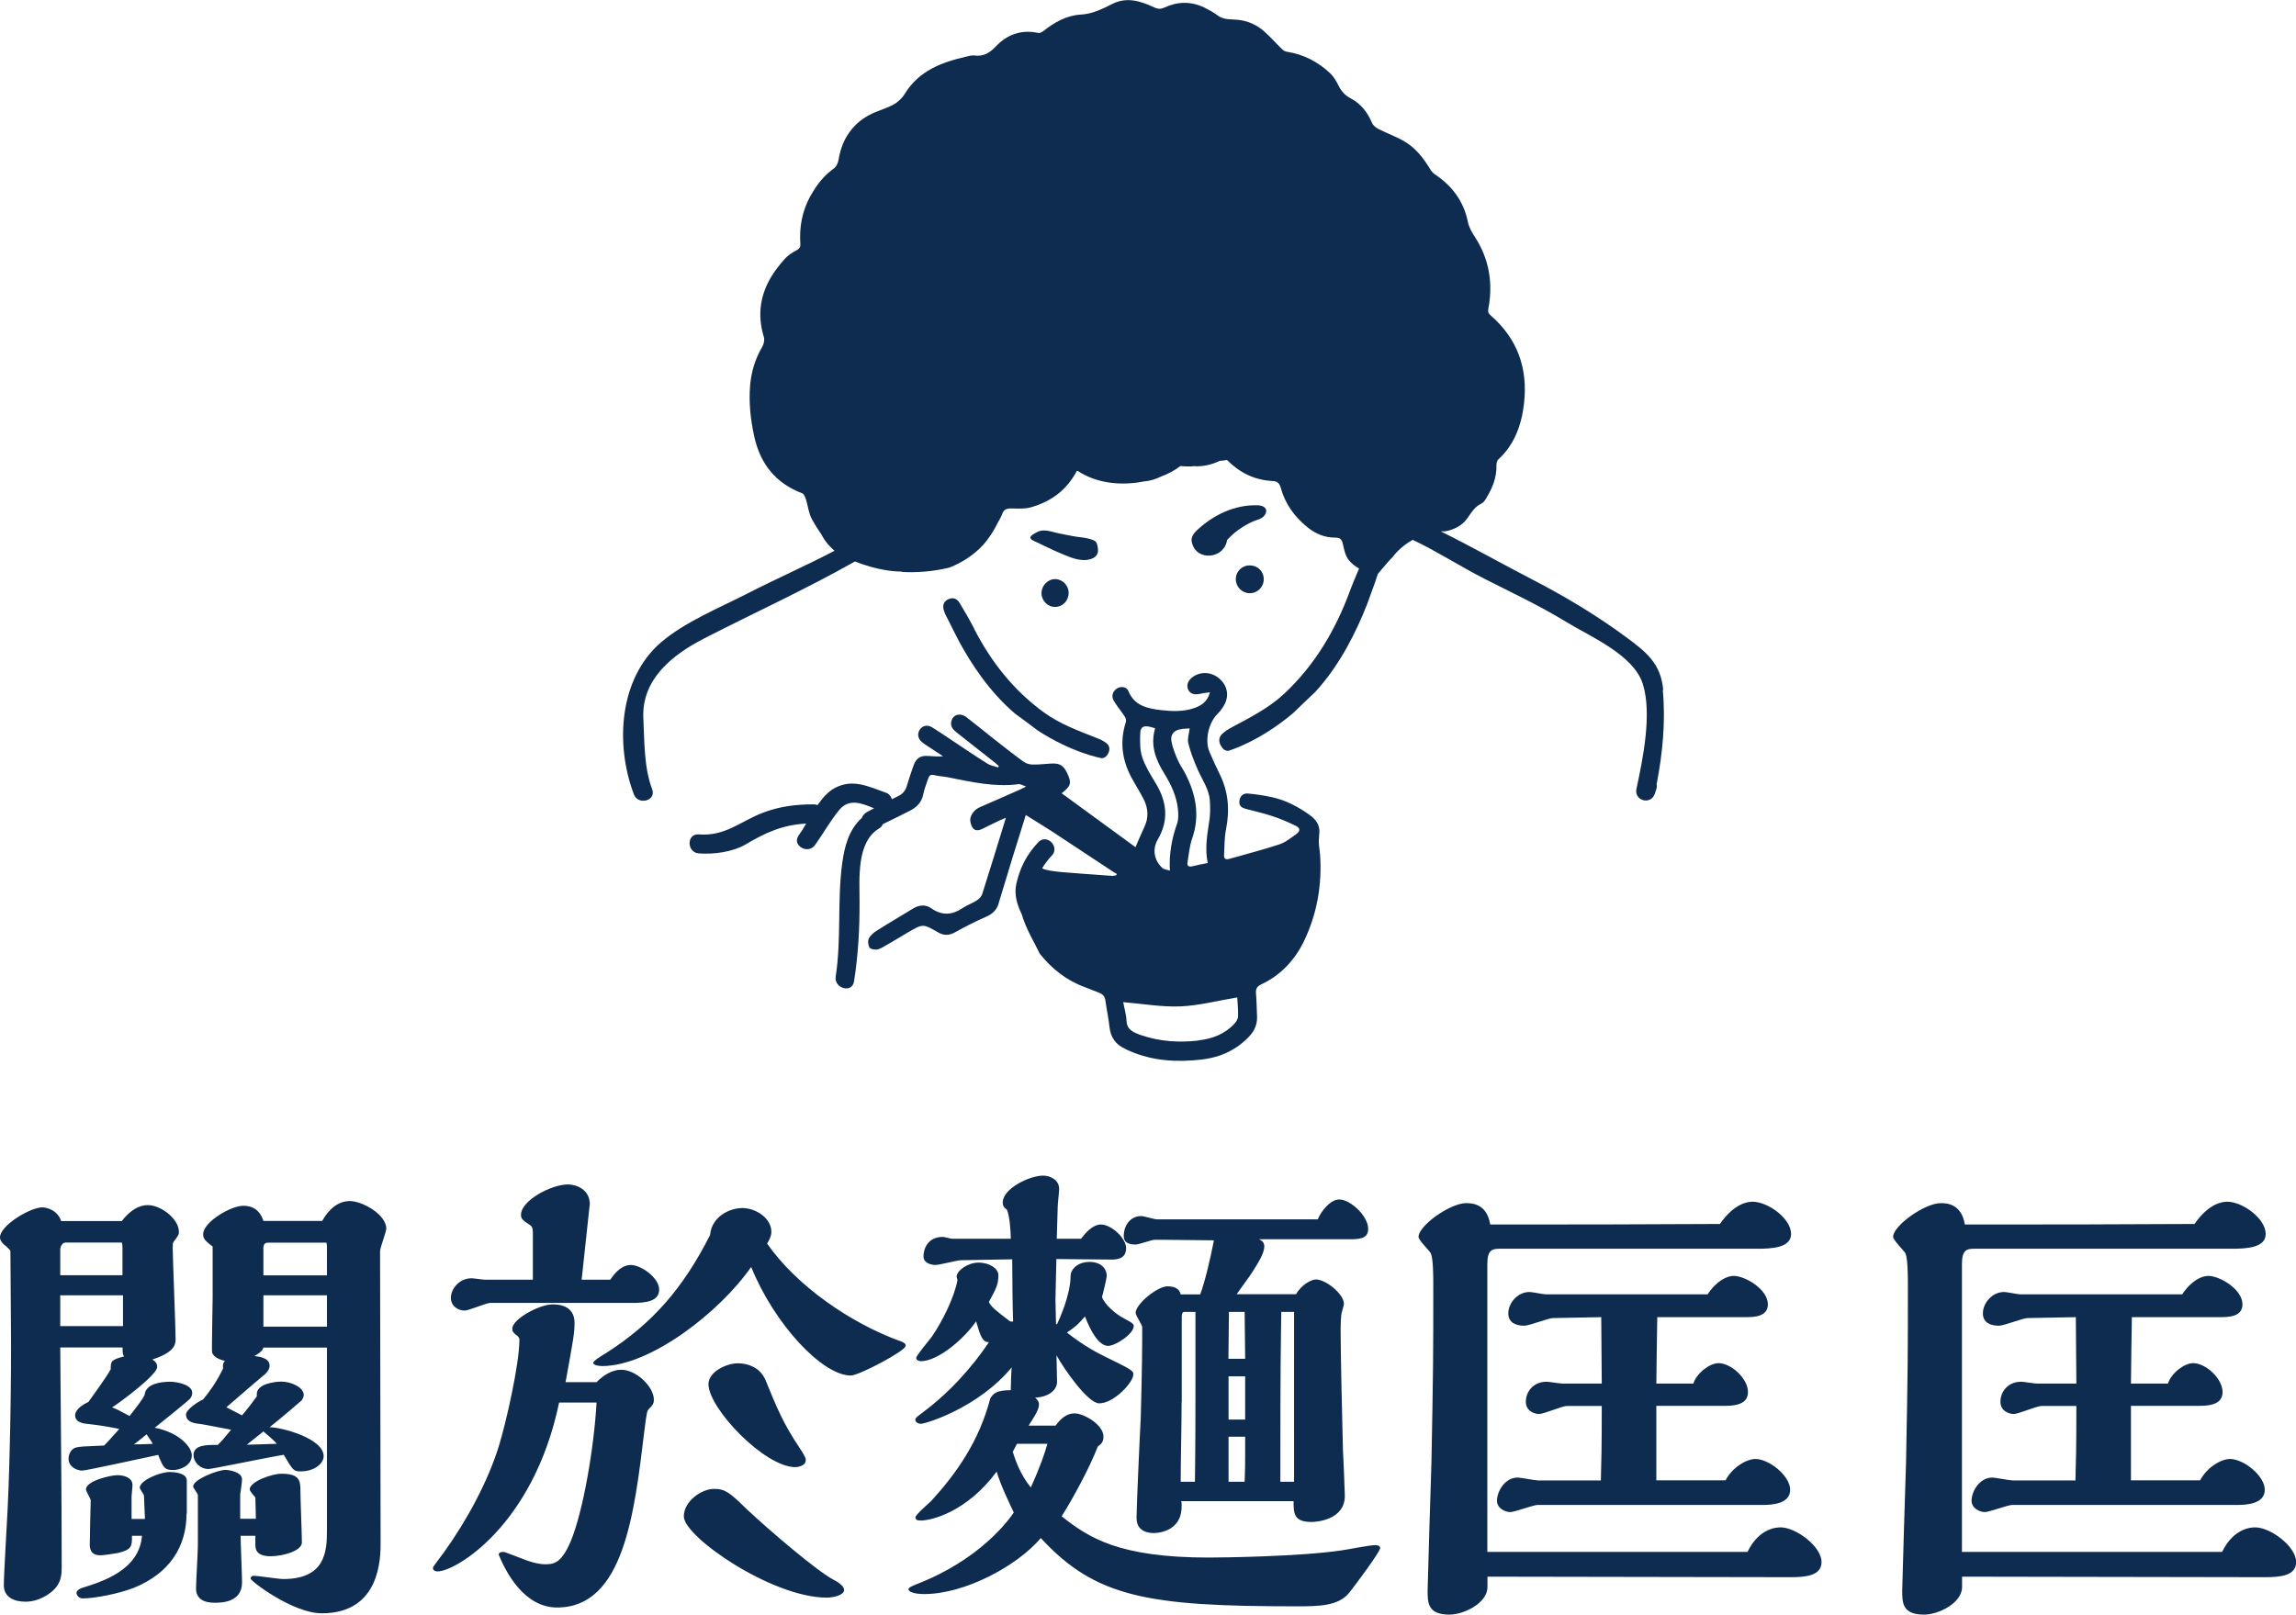 <?xml version="1.0" encoding="UTF-8"?><svg id="_圖層_2" xmlns="http://www.w3.org/2000/svg" viewBox="0 0 174.16 122.51"><defs><style>.cls-1{fill:#0e2c50;}</style></defs><g id="_圖層_1-2"><g><g><path class="cls-1" d="M9.25,92.63c.94-1.19,1.73-1.19,1.98-1.19,.97,0,2.34,1.04,2.34,2.02,0,.22-.04,.29-.4,.76-.07,.11-.07,.25-.07,.47,0,.68,.22,6.01,.22,6.95,0,.47-.22,1.01-1.76,1.51,.25,.18,.36,.29,.36,.58,0,.58-2.74,2.63-3.42,3.06,.4,.14,.5,.22,1.33,.65,.22-.29,1.15-1.44,1.15-1.66,.11-.79,1.22-.94,1.91-.94,.61,0,1.69,.25,1.69,.83,0,.22-.07,.32-.14,.43-.14,.18-2.3,1.91-2.7,2.23,1.87,.36,2.81,1.48,2.81,2.09,0,.83-.97,1.12-1.4,1.12-.68,0-.76-.18-1.15-1.15-1.08,.22-5.44,1.19-5.76,1.19-.43,0-1.04-.29-1.04-.9,0-.36,.22-.79,.61-.86,.32-.07,.5-.07,2.09-.14,.25-.25,.47-.5,1.15-1.26-.68-.14-1.55-.29-2.23-.36-.47-.04-1.12-.11-1.12-.68,0-.07,0-.54,1.01-1.01,.32-.47,1.37-1.87,1.69-2.48,0-.58,0-.72,1.01-.97-.11-.18-.11-.25-.11-.68H4.57c.04,5.51,.11,11.05,.11,16.56,0,.68,0,1.4-.86,2.05-.47,.36-1.15,.68-1.87,.68-.86,0-1.66-.32-1.66-1.26,0-.83,.25-4.86,.29-5.8,.18-3.71,.29-10.04,.25-13.93l-.04-5.62c0-.07-.4-.43-.5-.5-.11-.11-.29-.29-.29-.54,0-.9,2.3-2.27,3.2-2.27,.32,0,1.15,.18,1.44,1.04h4.61Zm.04,4.14v-2.02c0-.11,0-.47-.07-.47H4.97c-.25,0-.4,.32-.4,.54v1.94h4.72Zm.04,3.85v-2.34H4.57v2.34h4.75Zm4.82,14.22c0,2.48-1.26,4.54-4.03,5.65-1.12,.43-2.92,.79-3.85,.79-.29,0-.47-.25-.47-.43,0-.14,.25-.32,.4-.36,1.51-.47,4.36-1.33,4.57-3.96h-.76c0,.79,0,1.04-1.04,1.3-.36,.07-1.15,.18-1.37,.18-.54,0-.79-.29-.79-.79,0-.54,.07-3.35,.07-3.38,0-.14-.36-.68-.36-.83,0-.65,1.87-1.08,2.38-1.08s1.15,.18,1.15,.76c0,.14-.07,.79-.07,.83v1.73h1.01v-.14c0-.22-.07-1.37-.07-1.62,0-.11-.32-.5-.32-.61,0-.54,1.51-1.19,2.27-1.19,.47,0,1.3,.11,1.3,.65v2.52Zm-2.56-5.29c-.07-.14-.14-.22-.47-.72-.72,.58-.79,.65-.97,.76,1.08,0,1.19-.04,1.44-.04Zm8.39-7.31c-.04,.29-.5,.54-.68,.65,.36,.04,1.15,.14,1.15,.72,0,.29-.18,.47-.29,.61-.18,.14-1.08,.9-2.99,2.56l1.19,.61c.4-.47,.76-.94,1.12-1.44v-.18c0-.76,1.33-.94,1.87-.94,.72,0,1.69,.43,1.69,1.01,0,.11-.04,.22-.14,.4-.07,.07-1.8,1.55-2.45,2.05,.86,0,4.1,.83,4.1,2.2,0,.54-.68,1.15-1.73,1.15-.54,0-.58-.04-1.3-1.26-.9,.14-5.44,1.08-5.69,1.08-.72,0-1.15-.58-1.15-1.04,0-.79,.94-.79,1.84-.79,.32-.32,.4-.4,1.01-1.15-.61-.11-2.05-.4-2.3-.43-.4-.04-1.12-.11-1.12-.72,0-.36,.83-.94,1.3-1.15,.54-.68,.94-1.19,1.51-2.34-.04-.36,.04-.47,.14-.58-.25-.07-.86-.22-.97-.65-.04-.18,.04-3.53,.04-4.21v-3.82s-.14-.11-.32-.25c-.29-.25-.4-.4-.4-.68,0-.94,2.12-2.16,3.02-2.16,.29,0,1.19,0,1.55,1.15h4.46c.18-.32,.86-1.51,2.09-1.51,.94,0,2.77,1.01,2.77,2.09,0,.25-.47,1.44-.47,1.73l.04,22.1c0,1.12,0,5.36-4.46,5.36-2.2,0-5.4-2.45-5.4-2.63,0-.14,.11-.22,.25-.22,.25,0,1.87,.25,2.23,.25,3.2,0,3.31-2.12,3.31-3.67v-13.89h-4.82Zm-.61,14.29h-1.12c0,.5,.11,2.95,.11,3.53,0,1.51-1.51,1.55-2.09,1.55-.79,0-1.4-.29-1.4-1.08,0-.47,.14-2.77,.14-3.31v-3.78c0-.11-.36-.54-.36-.65,0-.54,1.87-1.26,2.45-1.26,.25,0,1.26,.14,1.26,.72,0,.18-.11,.97-.14,1.15v1.84h1.19l-.04-1.62s-.43-.47-.43-.61c0-.58,1.66-1.19,2.41-1.19,1.44,0,1.44,.58,1.44,1.4,0,.54,.11,3.2,.11,3.82s-1.4,1.04-2.38,1.04c-1.12,0-1.15-.58-1.15-.9v-.65Zm-.65-6.91c1.3-.04,1.44-.04,2.27-.07-.14-.22-.72-.68-1.01-.94l-1.26,1.01Zm6.08-12.85v-2.05c0-.07,0-.36-.04-.43h-4.46c-.22,0-.32,.18-.32,.36v2.12h4.82Zm0,3.89v-2.38h-4.82v2.38h4.82Z"/><path class="cls-1" d="M45.25,104.87c.5-.5,1.15-.94,1.87-.94,1.15,0,2.48,1.3,2.48,2.27,0,.29-.11,.43-.32,.65-.22,.18-.22,.32-.4,1.69-.76,6.34-1.58,13.43-6.62,13.43-2.52,0-3.89-2.7-4.43-4,0-.14,.11-.22,.36-.22,.11,0,1.08,.4,1.3,.47,.5,.22,1.3,.47,1.84,.47,.65,0,1.22-.04,1.94-1.69,.97-2.3,1.8-7.23,1.98-10.58h-2.84c-1.94,9.32-7.85,12.81-9.21,12.81-.25,0-.36-.11-.36-.29,0-.07,.79-1.08,.83-1.15,1.76-2.45,3.35-5.4,4.18-8.1,.54-1.76,1.55-6.19,1.55-8.06,0-.11-.11-.25-.22-.32-.25-.18-.32-.29-.32-.5,0-.72,2.05-1.84,3.06-1.84s1.66,.43,1.66,1.4c0,.76-.07,1.15-.68,4.5h2.38Zm1.04-7.77c.47-.72,1.01-1.12,1.55-1.12,.79,0,2.16,.97,2.16,1.87s-1.04,1.01-2.02,1.01h-10.8c-.29,0-1.62,.58-1.94,.58-.47,0-1.04-.32-1.04-.97s.61-1.48,1.58-1.48c.14,0,.86,.11,1.04,.11h3.6v-2.66c0-1.19,.04-1.33-.25-1.51-.58-.36-.65-.5-.65-.76,0-1.08,2.3-2.3,3.56-2.3,.61,0,1.66,.36,1.66,1.51,0,.04-.04,.25-.04,.32-.07,.76-.5,4.54-.58,5.4h2.16Zm22.39,5.04c0,.36-3.53,2.23-4.14,2.23-2.16,0-5.8-3.89-7.56-8.24-2.41,3.46-7.67,7.52-11.3,7.52-.18,0-.68-.04-.68-.25,0-.14,.58-.5,1.01-.76,3.49-2.23,5.83-4.93,7.85-8.93,.14-1.48,1.58-2.05,2.45-2.05,1.01,0,2.2,.76,2.2,1.8,0,.36-.18,.65-.32,.9,2.23,3.2,6.34,6.05,10.15,7.42,.25,.11,.36,.14,.36,.36Zm-5.98,19.08c-4.14,0-10.83-4.61-10.83-6.16,0-1.15,1.33-2.09,2.3-2.09,.86,0,1.22,.32,2.41,1.48,1.87,1.76,5.4,4.75,6.62,5.4,.29,.14,.83,.47,.83,.79,0,.4-.83,.58-1.33,.58Zm-4.64-16.52c.83,2.02,1.33,3.28,2.56,5.11,.32,.5,.5,.76,.5,.97,0,.47-.65,.54-.79,.54-2.34,0-6.59-4.46-6.59-6.3,0-.94,1.37-1.58,2.23-1.58,.65,0,1.66,.25,2.09,1.26Z"/><path class="cls-1" d="M80.06,108.18c.36-.5,.83-.94,1.44-.94,.72,0,2.2,.86,2.2,1.76,0,.4-.14,.54-.43,.76-.61,1.58-1.87,3.92-2.74,5.29,2.05,1.62,4.32,3.13,11.16,3.13,.94,0,6.84-.07,10.04-.54,.36-.04,2.12-.4,2.56-.4,.11,0,.4,0,.4,.22,0,.29-1.94,2.88-2.34,3.38-.83,1.04-2.34,1.04-4.07,1.04-11.23,0-15.19-.68-19.33-5.18-1.8,2.12-5.76,4.25-8.85,4.25-.76,0-1.19-.18-1.19-.36,0-.14,.29-.25,.54-.36,4.9-1.87,7.09-4.93,7.45-5.47-.29-.61-1.01-2.09-1.3-3.1-2.27,3.06-4.93,3.71-5.76,3.71-.29,0-.4-.07-.4-.25s1.04-1.08,1.22-1.26c1.84-2.02,3.6-4.46,4.46-7.77,.22-.32,.4-.61,1.55-.61,0-.25,.04-1.48,.07-1.73-2.52,3.06-6.52,4.28-6.88,4.28-.29,0-.43-.18-.43-.29,0-.18,.11-.22,.94-.86,2.48-1.94,4.07-4.18,4.64-5.04-.5,0-.65-.5-.97-1.58-.94,1.37-2.92,3.02-4.18,3.02-.11,0-.36-.04-.36-.25,0-.18,1.01-1.37,1.19-1.62,.79-1.15,1.69-2.95,1.94-4.28,0-.04-.07-.22-.07-.25,0-.47,.86-1.08,1.66-1.08,.86,0,1.51,.47,1.51,.94,0,.72-.14,.97-.72,2.05,.18,.36,.43,.58,1.62,1.48h.22c-.04-.68-.07-3.96-.07-4.72l-3.89,.07c-.29,0-1.62,.36-1.94,.36-.25,0-.9-.11-.9-.65s.29-1.48,1.48-1.48c.07,0,.61,.14,.68,.14h4.46c0-.5-.07-1.69-.29-2.2-.22-.14-.32-.32-.32-.54,0-1.08,2.05-2.05,3.06-2.05,.5,0,1.22,.29,1.22,1.01,0,.22-.11,1.15-.11,1.37,0,.36-.07,2.05-.07,2.41h1.84c.25-.32,.83-1.08,1.51-1.08,.79,0,1.91,1.04,1.91,1.8,0,.86-.79,.86-1.15,.86l-4.14-.04-.07,3.06,.04,1.84,.07,.07c.18-.4,1.04-2.23,1.04-3.74,0-.32,.4-1.01,1.44-1.01,.83,0,1.3,.47,1.3,1.08,0,.14-.32,1.48-.36,1.58,.18,.54,1.01,1.3,1.73,1.66,.47,.25,.68,.36,.68,.54,0,.61-1.4,1.51-1.94,1.51-.72,0-1.33-1.12-1.76-2.23-.58,.65-.65,.72-1.37,1.22,1.37,1.08,2.48,1.62,2.84,1.8,1.98,.97,2.2,1.08,2.2,1.37,0,.61-1.48,2.2-2.59,2.2-.86,0-2.66-2.59-3.24-3.64l.04,2.02c0,.5-.47,1.12-1.66,1.19,.25,.22,.29,.36,.29,.54,0,.4-.47,1.08-.79,1.58h2.05Zm-2.92,1.37l-.32,.61c.22,.68,.58,1.73,1.37,2.7,.72-1.58,1.08-2.66,1.26-3.31h-2.3Zm12.49,4.46v.29c0,2.02-2.02,2.02-2.09,2.02-.97,0-1.33-.5-1.33-1.15,0-.76,.25-6.41,.32-7.59,0-.07,.11-4.03,.11-5.94v-.94c0-.18-.5-.9-.5-1.08,0-.68,1.66-2.02,2.41-2.02,.43,0,.9,.11,1.01,.61h1.48c.32-.83,.76-2.63,1.04-4.1-.54,0-3.13-.04-3.71-.04h-.79c-.22,0-1.19,.36-1.44,.36-.72,0-.9-.29-.9-.65,0-.76,.47-1.51,1.33-1.51,.18,0,1.01,.25,1.19,.25h12.2c.22-.58,.94-1.51,1.62-1.51,.86,0,2.2,1.26,2.2,2.23,0,.79-.72,.79-1.55,.79h-6.73c.22,.11,.4,.22,.4,.54,0,.5-.4,1.15-.9,1.94-.14,.25-1.01,1.4-1.19,1.69h4.5c.43-.76,1.19-1.12,1.51-1.12,.76,0,2.12,1.12,2.12,1.84,0,.11-.07,.29-.14,.58-.11,.25-.11,1.22-.11,1.58,0,1.3,.11,6.62,.18,9.07,.04,.5,.14,3.28,.14,3.35,0,1.8-2.09,1.98-2.52,1.98-1.33,0-1.37-.61-1.37-1.58h-8.53l.04,.11Zm0-7.63c0,1.69-.07,4.36-.07,6.05h1.08c.04-3.06,.04-5.36,.04-8.03v-4.86h-.86c-.18,0-.18,.32-.18,.4v6.44Zm4.82-3.28l-.04-3.56h-1.19l-.04,3.56h1.26Zm0,4.61v-3.28h-1.26v3.28h1.26Zm-1.26,4.72h1.22c0-.36,.04-.72,.04-1.91v-1.51h-1.26v3.42Zm4.97,0v-12.89h-.97c-.04,2.77-.07,4.14-.07,11.34v1.55h1.04Z"/><path class="cls-1" d="M132.55,117.76c.9-1.87,2.3-1.87,2.52-1.87,1.15,0,3.1,1.44,3.1,2.63,0,1.04-1.19,1.15-2.34,1.15-1.4,0-19.37-.04-23-.04v.79c0,1.22-1.8,2.09-2.88,2.09-1.66,0-1.66-.9-1.66-1.84,0-.36,.25-8.57,.29-9.72,.14-7.27,.14-8.17,.14-13.46,0-.58,0-1.94-.18-2.38-.11-.22-.94-1.01-.94-1.26,0-.86,2.41-2.56,3.6-2.56,.4,0,1.58,0,1.84,1.62,7.2,0,10.08,0,17.42-.04,1.08-1.55,2.09-1.69,2.48-1.69,1.15,0,2.92,1.26,2.92,2.45,0,1.04-1.44,1.12-2.56,1.12h-19.58c-.54,0-.9,.11-.9,1.15v21.85h19.73Zm-1.66-5.44c.5-.97,1.58-1.62,2.27-1.62,1.01,0,2.63,1.26,2.63,2.34s-1.4,1.15-2.12,1.15h-17.06c-.29,0-1.73,.54-2.05,.54-.4,0-1.01-.29-1.01-.86,0-.68,.58-1.76,1.58-1.76,.22,0,1.3,.22,1.55,.22h4.75c.04-1.55,.07-2.27,.07-5.65h-2.66c-.32,0-1.76,.61-2.09,.61-.29,0-1.01-.18-1.01-.94,0-.68,.5-1.51,1.58-1.51,.18,0,1.01,.14,1.19,.14h2.99c0-.72-.04-4.25-.04-5.04l-3.67,.07c-.32,0-1.8,.58-2.16,.58-.68,0-1.22-.25-1.22-.94,0-.76,.68-1.62,1.62-1.62,.18,0,1.04,.18,1.22,.18h12.28c.68-1.04,1.48-1.4,1.98-1.4,.86,0,2.59,1.01,2.59,2.16,0,.94-1.04,.97-1.69,.97h-6.7c-.04,2.12-.04,2.95-.07,5.04h2.81c.22-.76,1.22-1.55,1.91-1.55,.94,0,2.23,1.15,2.23,2.2s-1.26,1.04-1.91,1.04h-5.04v5.65h5.25Z"/><path class="cls-1" d="M168.55,117.76c.9-1.87,2.3-1.87,2.52-1.87,1.15,0,3.1,1.44,3.1,2.63,0,1.04-1.19,1.15-2.34,1.15-1.4,0-19.37-.04-23-.04v.79c0,1.22-1.8,2.09-2.88,2.09-1.66,0-1.66-.9-1.66-1.84,0-.36,.25-8.57,.29-9.72,.14-7.27,.14-8.17,.14-13.46,0-.58,0-1.94-.18-2.38-.11-.22-.94-1.01-.94-1.26,0-.86,2.41-2.56,3.6-2.56,.4,0,1.58,0,1.84,1.62,7.2,0,10.08,0,17.42-.04,1.08-1.55,2.09-1.69,2.48-1.69,1.15,0,2.92,1.26,2.92,2.45,0,1.04-1.44,1.12-2.56,1.12h-19.58c-.54,0-.9,.11-.9,1.15v21.85h19.73Zm-1.66-5.44c.5-.97,1.58-1.62,2.27-1.62,1.01,0,2.63,1.26,2.63,2.34s-1.4,1.15-2.12,1.15h-17.06c-.29,0-1.73,.54-2.05,.54-.4,0-1.01-.29-1.01-.86,0-.68,.58-1.76,1.58-1.76,.22,0,1.3,.22,1.55,.22h4.75c.04-1.55,.07-2.27,.07-5.65h-2.66c-.32,0-1.76,.61-2.09,.61-.29,0-1.01-.18-1.01-.94,0-.68,.5-1.51,1.58-1.51,.18,0,1.01,.14,1.19,.14h2.99c0-.72-.04-4.25-.04-5.04l-3.67,.07c-.32,0-1.8,.58-2.16,.58-.68,0-1.22-.25-1.22-.94,0-.76,.68-1.62,1.62-1.62,.18,0,1.04,.18,1.22,.18h12.28c.68-1.04,1.48-1.4,1.98-1.4,.86,0,2.59,1.01,2.59,2.16,0,.94-1.04,.97-1.69,.97h-6.7c-.04,2.12-.04,2.95-.07,5.04h2.81c.22-.76,1.22-1.55,1.91-1.55,.94,0,2.23,1.15,2.23,2.2s-1.26,1.04-1.91,1.04h-5.04v5.65h5.25Z"/></g><g><path class="cls-1" d="M73.9,47.71c-.34-.67-.72-1.31-1.11-1.96-.18-.31-.47-.44-.82-.3-.34,.14-.48,.41-.4,.77,.02,.08,.04,.15,.07,.22,.03,.1,.07,.19,.12,.28,.09,.18,.18,.35,.27,.53,.23,.47,.47,.93,.71,1.4,.88,1.63,2.28,3.82,4.27,5.51,.59,.43,1.12,.81,1.63,1.21,.02,.01,.04,.03,.05,.04,2.62,1.71,4.79,2.1,4.88,2.12,.21-.01,.37-.13,.49-.36,.16-.32,.11-.61-.17-.81-.22-.16-.48-.28-.74-.38-1.37-.54-2.74-1.04-3.96-1.92-2.31-1.68-4-3.83-5.3-6.35Z"/><path class="cls-1" d="M82.82,42.39c.19-.07,.36-.21,.43-.39,.07-.18,.03-.39,0-.58-.03-.12-.06-.24-.14-.32,0,0-.02-.02-.03-.03-.04-.03-.09-.06-.14-.08-.53-.23-1.1-.21-1.66-.33-.32-.06-.64-.13-.96-.19-.39-.08-.77-.23-1.17-.22-.21,0-.39,.06-.57,.17-.12,.07-.4,.2-.42,.35-.03,.19,.4,.33,.54,.4,.19,.09,.37,.18,.56,.27,.48,.23,.95,.45,1.44,.65,.65,.27,1.42,.57,2.12,.3Z"/><path class="cls-1" d="M96.05,38.83c.03-.37-.35-.48-.64-.49-1.72-.06-3.32,.7-4.57,1.85-.14,.13-.27,.26-.36,.43-.14,.25-.11,.49-.01,.74,.31,.85,1.38,1.02,2.07,.52,.3-.22,.5-.57,.54-.92,.02-.01,.04-.02,.05-.04,.09-.09,.18-.18,.27-.27,.05-.05,.1-.09,.15-.14,.01,0,.02-.02,.03-.02,.02-.02,.04-.03,.05-.05,.2-.17,.42-.32,.64-.46,.03-.02,.05-.03,.08-.05,0,0,.02,0,.03-.02,.01,0,.03-.02,.04-.02,.03-.02,.07-.04,.1-.06,.11-.06,.23-.12,.34-.18,.03-.01,.05-.03,.08-.04,.02,0,.1-.04,.03-.01,.02,0,.04-.01,.04-.02,.03-.01,.06-.02,.08-.03,.13-.05,.25-.1,.38-.14,.08-.03,.36-.15,.43-.29,.08-.08,.13-.18,.14-.3Z"/><path class="cls-1" d="M94.8,42.9c-.6,0-1.06,.46-1.06,1.05,0,.58,.48,1.06,1.06,1.06,.59,0,1.06-.47,1.06-1.06,0-.6-.46-1.05-1.06-1.05Z"/><path class="cls-1" d="M79,45c0,.57,.46,1.05,1.02,1.05,.59,0,1.04-.46,1.04-1.07,0-.57-.47-1.04-1.03-1.04-.55,0-1.02,.49-1.03,1.05Z"/><path class="cls-1" d="M126.16,52.33c-.19-2.01-1.3-2.87-2.83-4-2.23-1.65-4.66-3.1-7.12-4.37-2.3-1.19-4.59-2.49-6.92-3.64,.1,0,.2-.01,.3,0,.69-.12,1.31-.43,1.71-.99,.3-.43,.55-.87,1.05-1.11,.15-.07,.28-.23,.37-.39,0-.01,.01-.02,.02-.03,.46-.77,.8-1.57,.77-2.49,0-.11,.02-.25,.07-.35,.02-.04,.04-.07,.07-.1,.31-.28,.58-.59,.8-.91,.68-.97,1.01-2.11,1.15-3.32,.31-2.66-.48-4.92-2.53-6.7-.18-.15-.22-.29-.17-.53,.36-1.92,.06-3.74-1.01-5.4-.24-.37-.45-.72-.55-1.18-.31-1.53-1.18-2.71-2.48-3.58-.15-.1-.29-.25-.38-.41-.48-.79-1.04-1.53-1.82-2.02-.66-.42-1.42-.67-2.11-1.03-.19-.1-.4-.27-.48-.46-.34-.8-.84-1.45-1.62-1.86-.4-.21-.69-.51-.9-.93-.17-.34-.37-.7-.64-.96-.92-.87-2.01-1.44-3.27-1.64-.14-.02-.29-.09-.38-.19-.47-.45-.89-.94-1.38-1.37-.57-.5-1.23-.79-2.01-.87-.51-.05-1.05,.02-1.51-.33-.32-.24-.67-.43-1.03-.61-1-.47-2.01-.45-3,.01-.28,.13-.48,.12-.76,0-1.02-.48-2.08-.83-3.18-.28-.78,.39-1.51,.77-2.44,.82-1.04,.06-1.97,.58-2.8,1.24-.11,.09-.28,.18-.4,.15-1.28-.28-2.37,.12-3.23,1.04-.47,.5-.95,.76-1.63,.67-.18-.03-.38,.04-.57,.08-1.87,.43-3.61,1.06-4.69,2.83-.2,.33-.53,.64-.87,.82-.59,.32-1.26,.48-1.85,.8-.65,.35-1.15,.81-1.53,1.37-.38,.54-.62,1.18-.75,1.89-.04,.23-.09,.44-.22,.62-.05,.06-.1,.12-.17,.17-.58,.42-1.05,.94-1.43,1.53-.13,.2-.25,.4-.37,.61-.6,1.12-.82,2.31-.73,3.57,0,.12,0,.21-.05,.29-.05,.07-.12,.13-.22,.19-.33,.17-.66,.38-.9,.65-.39,.43-.73,.87-1.01,1.32-.83,1.37-1.12,2.88-.59,4.62,.07,.22,0,.55-.13,.76-.53,.9-.82,1.88-.91,2.9-.11,1.3,.03,2.6,.31,3.88,.46,2.09,1.62,3.55,3.64,4.32,.14,.05,.23,.3,.29,.48,.15,.48,.2,1.02,.43,1.45,.23,.43,.49,.84,.77,1.25h0s.13,.28,.44,.66c.14,.16,.31,.34,.52,.52-2.19,1.15-4.46,2.14-6.66,3.27-2.09,1.07-4.71,2.14-6.5,3.68-3.19,2.74-3.49,7.74-2.06,11.53,.32,.86,1.72,.49,1.39-.38-.63-1.66-.58-3.61-.67-5.37-.15-2.99,2.21-4.84,4.6-6.07,3.77-1.94,7.71-3.73,11.4-5.82,.03,0,.05-.01,.05-.03,.69,.28,1.56,.55,2.58,.7,.29,.04,.59,.06,.89,.07,.06,0,.11,.01,.16,.03,1.05,.05,2.23-.02,3.53-.33,.98-.39,1.83-.94,2.53-1.69,.01-.01,.03-.03,.04-.04,.11-.12,.21-.25,.31-.38,.07-.09,.13-.19,.2-.28,.06-.08,.11-.16,.17-.25,.13-.22,.26-.44,.38-.68,.12-.25,.29-.48,.38-.75,.03-.08,.06-.15,.1-.2,.14-.19,.36-.23,.64-.22,.47,.01,.97,.04,1.41-.08,1.19-.33,2.16-.92,2.88-1.81,.11-.13,.21-.28,.31-.42,.03-.05,.06-.09,.09-.14,.07-.11,.14-.22,.2-.34,0-.02,.02-.04,.03-.06,.03,0,.06,.01,.08,.01,1.31,.85,2.91,1.09,4.53,.87,.16-.02,.32-.05,.48-.08,.45-.04,.88-.16,1.27-.36,.54-.2,1.06-.47,1.5-.81,.27,.03,.54,.04,.81,.03,.06,0,.12-.01,.19-.02,.66,.05,1.36-.1,1.97-.4,.19-.01,.38-.04,.56-.07,.9,.9,2,1.53,3.5,1.6,.34,.02,.48,.18,.57,.48,.33,1.24,1.05,2.23,2.04,3.03,.62,.5,1.32,.79,2.11,.78,.38,0,.49,.15,.57,.48,.12,.51,.2,1.04,.63,1.42,.06,.06,.12,.11,.17,.16,.14,.1,.28,.2,.43,.29-.25,.59-.5,1.17-.72,1.77-1.1,2.96-2.66,5.56-4.92,7.69-1.19,1.12-2.59,1.82-3.99,2.57-.26,.14-.52,.3-.74,.5-.28,.26-.3,.59-.1,.94,.15,.25,.33,.37,.55,.36,.1-.03,2.35-.69,4.94-2.88,.02-.02,.04-.04,.05-.05,.5-.5,1.02-.98,1.6-1.53,1.93-2.1,3.17-4.71,3.93-6.64,.2-.55,.4-1.1,.6-1.65,.09-.28,.16-.5,.22-.67,.13-.15,.25-.3,.38-.45,.25-.29,.5-.59,.77-.86h0s.5-.73,1.5-1.28c1.85,.88,3.58,2,5.41,2.94,2.11,1.07,4.2,2.05,6.22,3.28,1.85,1.13,5.12,2.5,5.82,4.71,.72,2.26,0,5.73-.48,7.96-.19,.91,1.09,1.26,1.39,.38,.04-.12,.08-.24,.12-.36,.04-.13,.05-.25,.02-.36,.45-2.32,.69-4.77,.47-7.12Z"/><path class="cls-1" d="M100.05,63.44c.14-.74-.16-1.21-.7-1.6-.87-.62-1.8-1.12-2.85-1.35-.61-.13-1.23-.23-1.85-.28-.35-.03-.6,.19-.64,.58-.04,.41,.24,.52,.55,.6,.66,.18,1.33,.32,1.97,.54,.6,.2,1.19,.45,1.76,.73,.34,.16,.35,.4,.06,.61-.42,.3-.83,.64-1.31,.8-1.25,.41-2.54,.74-3.8,1.1-.28,.08-.41-.03-.39-.3,.04-.65,.02-1.31,.15-1.95,.29-1.47,.18-2.87-.5-4.22-.27-.54-.52-1.1-.76-1.66-.37-.87-.06-2.21,.61-2.87,.22-.22,.42-.49,.56-.77,.33-.68,.16-1.41-.39-1.89-.58-.51-1.35-.58-1.97-.2-.42,.26-.59,.67-.42,1.02,.16,.33,.48,.42,.97,.3,.2-.05,.41-.06,.68-.1-.19,.7-.63,.99-1.15,1.18-.83,.3-1.7,.27-2.56,.17-1.03-.12-2.02-.32-2.48-1.45-.14-.34-.61-.39-.91-.16-.33,.25-.38,.6-.18,.93,.24,.4,.55,.76,.81,1.16,.08,.12,.13,.3,.09,.42-.47,1.46-.3,2.85,.41,4.19,.3,.56,.65,1.1,.94,1.67,.36,.71,.39,1.43,.03,2.16-.23,.48-.43,.98-.65,1.48-1.83-1.34-3.71-2.71-5.6-4.09,.65-.51,.74-.74,.53-1.27-.33-.84-.63-1.04-1.42-.98-.44,.03-.89,.08-1.33,.07-.23,0-.5-.09-.68-.22-.74-.54-1.46-1.11-2.19-1.68-.71-.56-1.41-1.14-2.13-1.69-.5-.38-1.07-.19-1.16,.37-.06,.36,.17,.6,.43,.8,.97,.77,1.95,1.53,2.92,2.3,.09,.07,.17,.16,.26,.23-.02,.04-.04,.07-.05,.11-.28-.1-.59-.14-.83-.3-1-.63-1.98-1.3-2.96-1.95-.41-.27-.81-.55-1.23-.8-.34-.2-.69-.13-.9,.15-.22,.29-.19,.67,.1,.94,.13,.12,.29,.22,.44,.32,.4,.26,.8,.52,1.2,.79-.39,.04-.74,0-1.1-.02-.59-.05-.93,.15-1.13,.71-.19,.52-.36,1.05-.52,1.58-.11,.36-.32,.6-.66,.76-.16,.08-.31,.16-.47,.23-.06-.21-.2-.41-.47-.5-1.31-.47-2.49-1.06-3.82-.37-.53,.27-.96,.76-1.35,1.32-.08-.04-.18-.06-.29-.06-1.35,0-2.57,.15-3.84,.63-1.74,.67-2.87,1.81-4.88,1.65-.93-.07-.92,1.37,0,1.44,1.12,.09,2.57-.1,3.56-.68,1.56-.93,2.85-1.49,4.59-1.58-.19,.33-.38,.64-.57,.9-.54,.76,.71,1.47,1.24,.73,.64-.89,1.16-1.85,1.86-2.69,.74-.88,1.72-.47,2.62-.1-.16,.08-.32,.16-.48,.25-.24,.13-.39,.3-.45,.48-.97,.88-1.31,2.12-1.49,3.47-.38,2.84-.05,5.71-.49,8.56-.14,.91,1.25,1.3,1.39,.38,.32-2.03,.43-4.05,.42-6.1,0-1.73-.24-4.47,1.48-5.51,.15-.09,.24-.21,.29-.33,.68-.33,1.37-.67,2.04-1.01,.51-.26,.9-.63,1.02-1.24,.08-.41,.24-.8,.37-1.19,.07-.22,.17-.35,.45-.28,.35,.09,.72,.1,1.07,.17,1.76,.35,3.52,.76,5.34,.52,.15-.02,.31,.09,.57,.18-.26,.13-.39,.2-.53,.26-.98,.43-1.96,.87-2.94,1.29-.4,.17-.65,.46-.75,.84-.05,.22,.03,.51,.15,.71,.15,.26,.44,.26,.71,.13,.44-.21,.87-.43,1.31-.64,.15-.07,.31-.13,.52-.22-.61,1.98-1.19,3.89-1.8,5.8-.06,.18-.24,.37-.41,.47-.34,.22-.73,.35-1.06,.57-.81,.55-1.58,.6-2.4,.02-.43-.3-.92-.25-1.38,.03-.91,.56-1.84,1.1-2.74,1.67-.24,.15-.49,.36-.61,.61-.09,.18-.05,.49,.05,.67,.07,.12,.35,.17,.53,.16,.2-.02,.4-.13,.57-.23,.62-.35,1.22-.72,1.83-1.08,1.12-.65,1.13-.66,2.27,0,.44,.26,.83,.25,1.29,0,.77-.43,1.57-.84,2.38-1.19,.54-.24,.85-.59,.97-1.15,0,0,.14-.48,.33-1.08,.15-.5,.33-1.08,.47-1.55,.11-.35,.19-.63,.23-.76,.07-.21,.13-.43,.2-.64,.25-.81,.51-1.65,.79-2.53,.7,.44,1.34,.83,1.98,1.24,1.53,1.01,3.06,2.02,4.59,3.03,.1,.07,.21,.13,.32,.19,0,.04-.01,.07-.02,.11-.09,.02-.18,.04-.27,.05-.74-.05-1.48-.1-2.22-.16-.01,0-.02,0-.03,0-.44-.06-2.7-.13-3.11-.42,.2-.34,.45-.66,.73-.96,.64-.67-.38-1.69-1.02-1.02-.86,.91-1.38,1.9-1.66,3.12-.2,.85,.05,1.61,.4,2.35,.14,.48,.36,1.02,.68,1.65,.24,.46,.47,.9,.68,1.33,.9,1.14,2.02,2.04,3.45,2.56,.35,.13,.7,.27,1.05,.41,.29,.11,.45,.29,.49,.61,.09,.67,.24,1.34,.31,2.02,.09,.78,.48,1.31,1.18,1.63,.13,.06,.25,.13,.38,.18,1.75,.75,3.59,.85,5.45,.63,.48-.06,.94-.16,1.37-.31,.71-.25,1.36-.63,1.93-1.16,.11-.1,.22-.2,.32-.32,.4-.43,.59-.93,.56-1.52-.03-.57-.03-1.14-.08-1.71-.03-.36,.09-.54,.42-.69,1.47-.69,2.54-1.86,3.22-3.27,.99-2.06,1.38-4.27,1.22-6.57-.03-.44-.15-.9-.07-1.33Zm-10.42-8.13c.19-.02,.39-.03,.61-.04-.04,.39-.19,.79-.1,1.14,.17,.68,.43,1.34,.71,1.98,.33,.77,.86,1.47,.92,2.35,.03,.47,.04,.94-.02,1.4-.16,1.1-.38,2.19-.14,3.34-.44,.09-.81,.16-1.17,.25-.29,.07-.41-.04-.36-.32,.1-.6,.15-1.22,.35-1.79,.6-1.73,.29-3.33-.51-4.9-.19-.37-.44-.71-.6-1.09-.19-.44-.37-.9-.46-1.36-.11-.55,.21-.9,.78-.95Zm-2.98,2.17c-.19-.56-.18-1.2-.16-1.81,.01-.59,.32-.69,1.13-.41-.38,1.28,.04,2.38,.7,3.44,.51,.83,.93,1.71,1.03,2.7,.04,.37,.05,.77-.07,1.11-.39,1.11-.61,2.25-.54,3.55-.24-.08-.45-.09-.57-.2-.63-.58-.78-1.42-.35-2.16,.86-1.47,.69-2.88-.16-4.28-.38-.63-.78-1.26-1.01-1.94Zm4.26,21.47c-1.47,.17-2.92,.08-4.33-.4-.12-.04-.24-.08-.35-.13-.42-.18-.76-.41-.78-.96-.02-.49-.17-.97-.25-1.42,1.48,.12,2.92,.38,4.34,.32,1.43-.06,2.84-.44,4.31-.68,.02,.44,.08,.94,.06,1.44,0,.2-.15,.42-.29,.57-.73,.78-1.67,1.13-2.71,1.25Z"/></g></g></g></svg>
